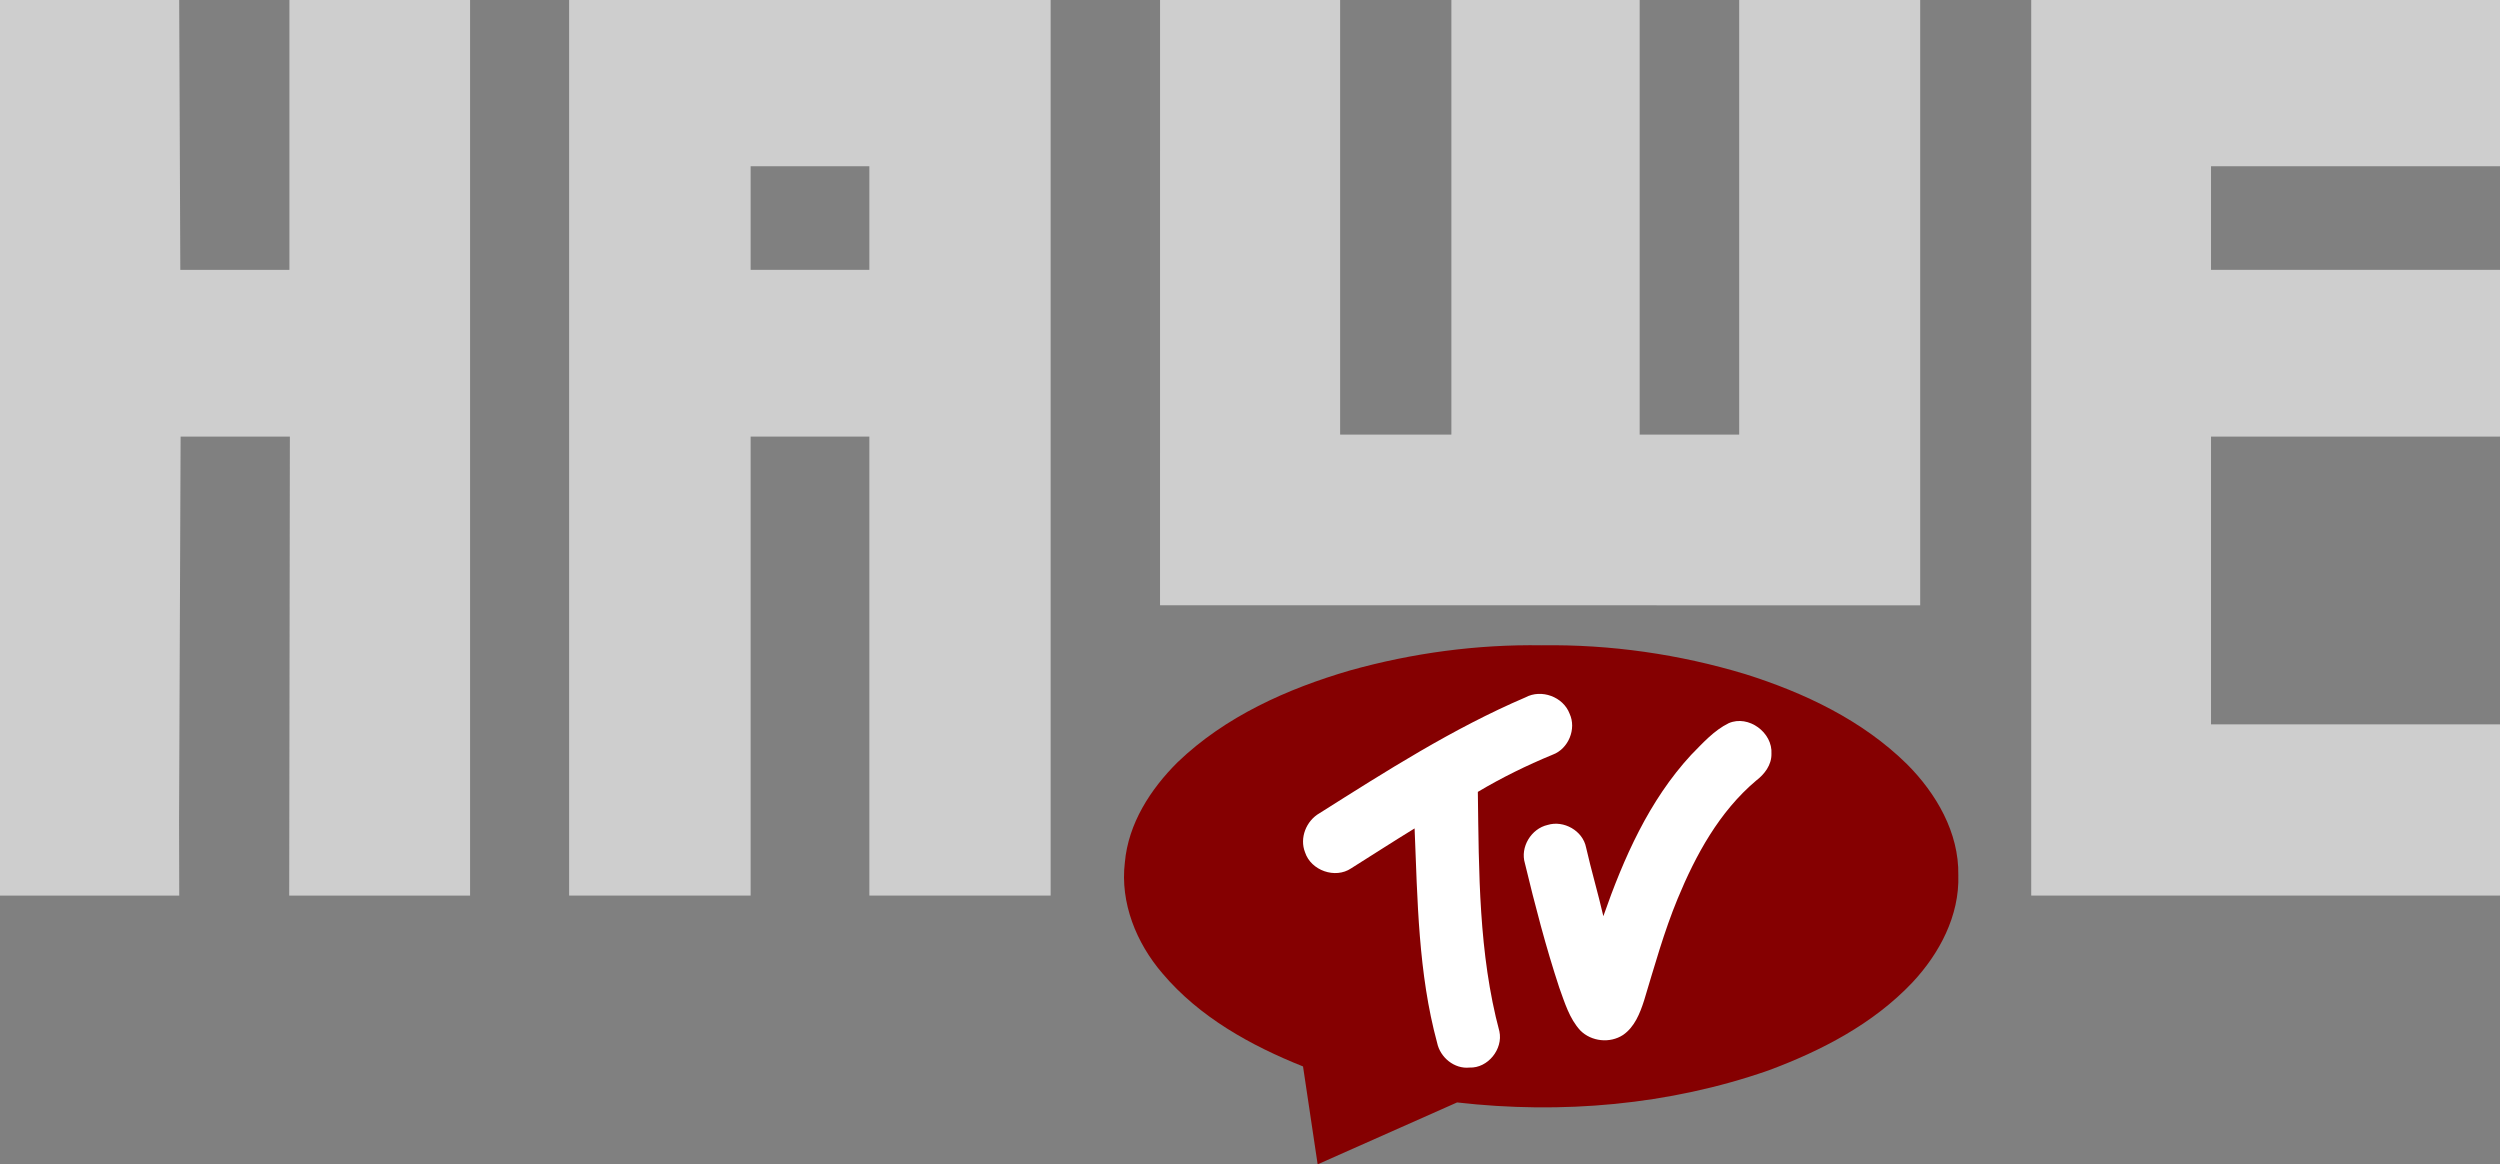 <?xml version="1.0" encoding="UTF-8"?>
<svg id="svg23" width="826.01pt" height="384.7pt" version="1.1" viewBox="0 0 826.01 384.7" xmlns="http://www.w3.org/2000/svg" xmlns:cc="http://creativecommons.org/ns#" xmlns:dc="http://purl.org/dc/elements/1.1/" xmlns:rdf="http://www.w3.org/1999/02/22-rdf-syntax-ns#">
 <rect x="0" y="0" width="826.01" height="384.7" fill="#808080" stroke="none"/>
 <g id="#850001ff" transform="translate(-27.555,-26.9)">
  <path id="path20" d="m473.62 248.41c20.57-5.75 41.98-8.64 63.33-8.3 22.71-0.33 45.47 2.94 67.21 9.51 19.54 6.15 38.7 15.23 53.46 29.75 9.67 9.69 17.22 22.61 16.97 36.67 0.43 13.36-6.21 25.9-15.15 35.45-12.96 13.72-30.13 22.6-47.63 29.1-32.84 11.46-68.37 14.5-102.83 10.56l-46.07 20.45-4.83-32.34c-17.33-6.93-34.27-16.32-46.46-30.76-8.6-10-14.02-23.33-12.41-36.65 1.13-12.84 8.48-24.23 17.44-33.12 15.76-15.12 36.23-24.27 56.97-30.32" fill="#850001"/>
 </g>
 <g id="g4512" transform="translate(-27.555,-26.9)" fill="#fff">
  <path id="path6" d="m531.58 257.31c5.25-2.83 12.45-0.21 14.57 5.38 2.35 5.04-0.38 11.64-5.59 13.56-8.52 3.51-16.81 7.58-24.72 12.29 0.36 26.46 0.24 53.37 7.12 79.13 1.26 5.85-3.79 12.2-9.88 11.96-5.01 0.52-9.69-3.35-10.69-8.17-6.25-23.06-6.48-47.14-7.45-70.85-7.05 4.32-13.98 8.81-20.97 13.2-5.25 3.55-13.25 0.71-15.21-5.26-1.91-4.79 0.38-10.46 4.78-12.97 21.99-13.89 44.06-28.01 68.04-38.27z"/>
  <path id="path8" d="m598.73 265.84c6.55-2.84 14.57 3.1 14.12 10.13 0.07 3.68-2.3 6.75-5.09 8.87-12.14 10.25-19.92 24.52-25.9 38.99-4.51 10.92-7.66 22.32-11.08 33.61-1.36 4.25-3.15 8.8-6.97 11.42-4.33 2.83-10.46 2.18-14.1-1.48-3.65-3.96-5.18-9.26-6.98-14.2-4.44-13.47-8.01-27.23-11.33-41.01-1.64-5.37 2.08-11.49 7.51-12.71 5.31-1.63 11.6 1.91 12.69 7.43 1.73 7.62 3.96 15.11 5.71 22.72 6.69-19.14 15.09-38.24 29.01-53.3 3.79-3.84 7.5-8.06 12.41-10.47z"/>
 </g>
 <g id="#5c5c5cff" transform="translate(-27.555,-26.9)" fill="#cecece">
  <path id="path11" d="m27.555 26.9h59.205l0.37 89.16h36.05v-89.16h59.69v295.9h-59.76l0.22-151.65h-36.1l-0.51 126.83 0.06 24.82h-59.225z"/>
  <path id="path13" d="m215.59 26.9h159.1v295.9h-59.895v-151.65h-39.23v151.65h-59.97v-295.9m59.97 54.928v34.232h39.23v-34.232z"/>
  <path id="path15" d="m410.84 26.9h59.5v143.6h36.755v-143.6h62.21v143.6h32.885v-143.6h59.805v200l-251.16-0.02z"/>
  <path id="path17" d="m698.68 26.9h154.88v54.928h-95.475v34.232h95.475v55.093h-95.475v95.077h95.475v56.57h-154.88z"/>
 </g>
</svg>
